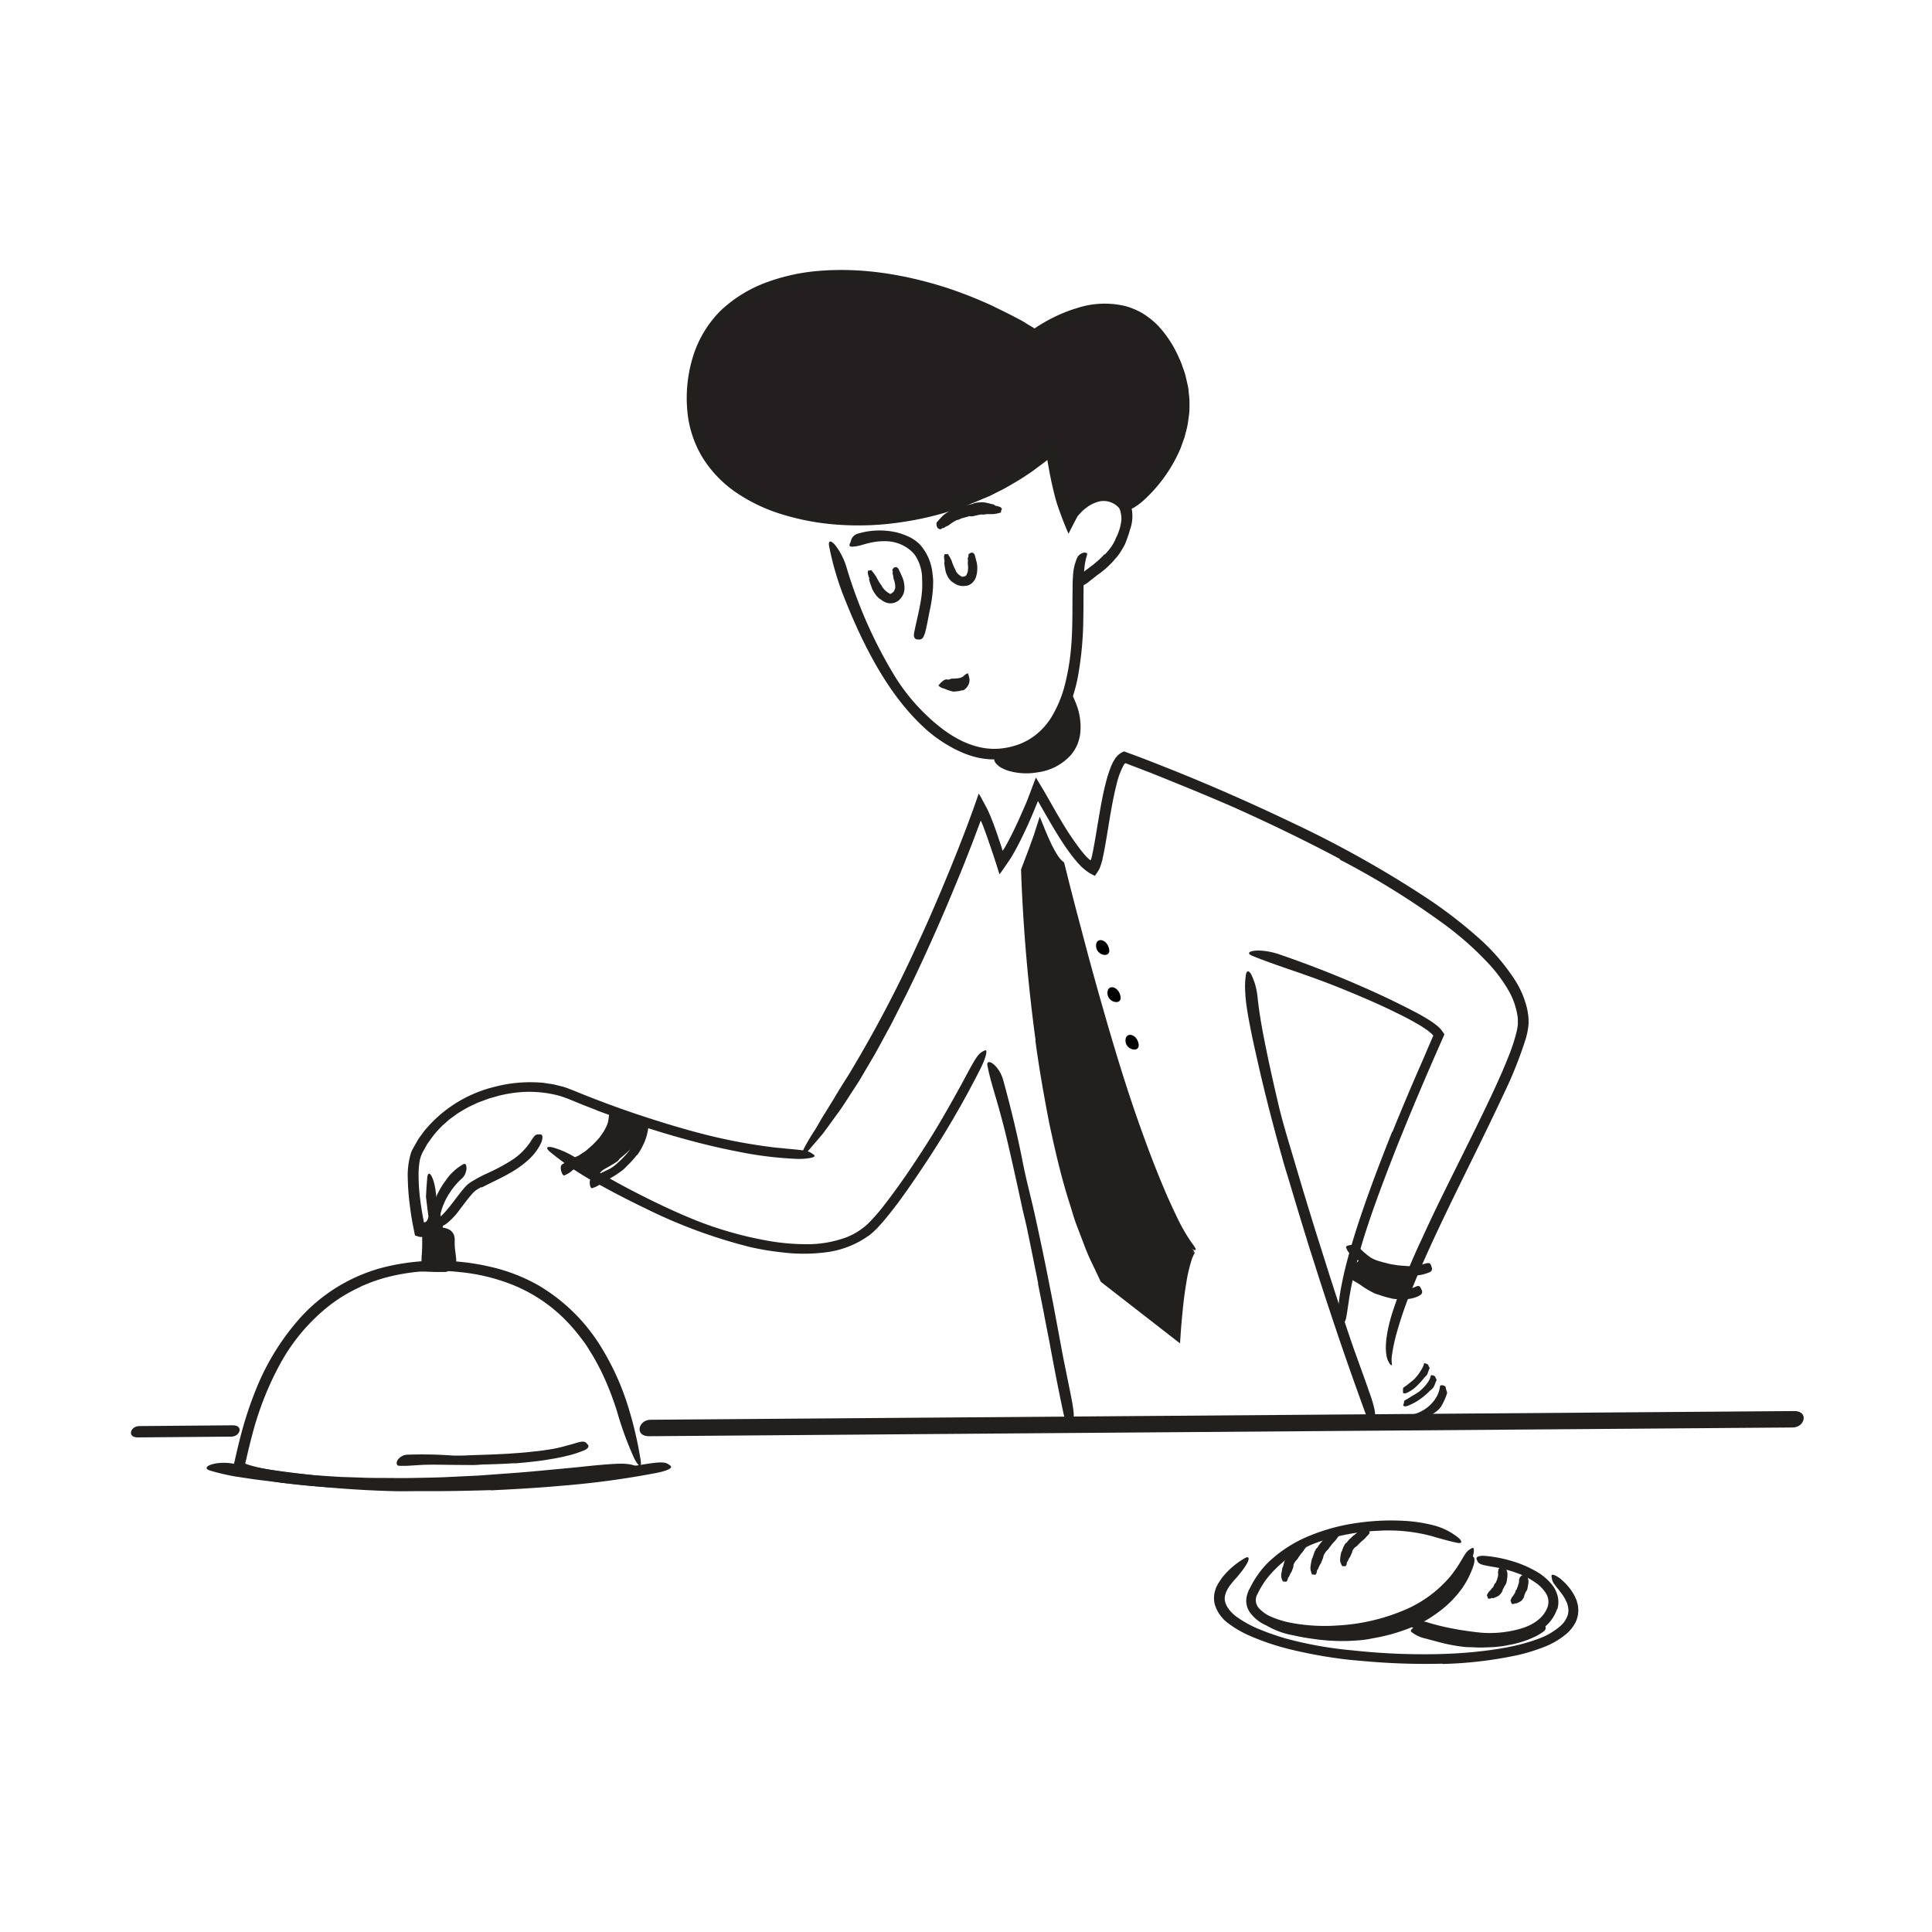 <svg id="Layer_1" data-name="Layer 1" xmlns="http://www.w3.org/2000/svg" width="520" height="520" viewBox="0 0 520 520"><defs><style>.cls-1{fill:#221f1f;}.cls-2{fill:#231f20;}</style></defs><title>Notioly v2</title><g id="_42.Waiter" data-name="42.Waiter"><path class="cls-1" d="M169.62,309.37a32.93,32.93,0,0,1-2.65,2.34c-.32.27-.49.65-.83.89-1.19.82-2.47,1.48-3.65,2.18a4.65,4.65,0,0,0-1.26,1.24c-.46.61-.7,1.48-1.74,1.4-.64,0-4.57-5.44-4-6a6.9,6.9,0,0,1,3.87-2.05c1-.18,1.38-1,2-1.55s1.46-1.15,2.14-1.77a11,11,0,0,0,1.16-1.21,5.71,5.71,0,0,0,1.25-2.09,3.33,3.33,0,0,0-.42-1.84c0-.12-.14-.25-.18-.36-.09-.4.38-.48,2.23-.58l1.26-.07c1.42-.06,2.58.22,3,.85a5.83,5.83,0,0,1,0,5.53,14.84,14.84,0,0,1-2.08,3.22Z"/><path class="cls-1" d="M373.32,346.86c-.87-.26-1.73-.55-2.59-.84-.32-.11-.66-.06-1-.2a26.38,26.38,0,0,1-3.23-1.71,7.48,7.48,0,0,0-1.51-.62c-.67-.22-1.57-.31-1.8-1.24-.08-.28.85-1.29,1.8-2.24s1.85-1.88,2-1.8a6.53,6.53,0,0,1,2.12,1.83c.48.6,1.21.52,1.86.74s1.47.52,2.25.73a11.66,11.66,0,0,0,1.44.36,8.09,8.09,0,0,0,2.24.27,6,6,0,0,0,1.73-.64,3.26,3.26,0,0,1,.38-.18c.47-.09.62.27.74,1.68l.08,1a3.2,3.2,0,0,1-.48,2.32,4.56,4.56,0,0,1-3.44,1.06,20.12,20.12,0,0,1-2.64-.35Z"/><path class="cls-1" d="M380.07,437.92a47.91,47.91,0,0,1-9.72,2.87c-1.21.22-2.41.5-3.63.61a52.91,52.91,0,0,1-12.89-.24c-1.89-.27-3.78-.54-5.64-1a21.48,21.48,0,0,1-6.92-2.43c-.66-.4-.24-1,.61-1.31a4.88,4.88,0,0,1,3.31-.07A58.57,58.57,0,0,0,359,439.12a37.8,37.8,0,0,0,8.73-.5A47.71,47.71,0,0,0,377,436.3a38.19,38.19,0,0,0,5.4-2.48,28.18,28.18,0,0,0,7.06-5.48,22.64,22.64,0,0,0,3.75-5.66c.25-.43.39-.9.6-1.35a12.81,12.81,0,0,1,.93-1.74,1.47,1.47,0,0,1,1-.57,3.63,3.63,0,0,1,.56-.09c.58,0,.72.91.32,2.35a24,24,0,0,1-3,6.08,28.46,28.46,0,0,1-4.72,5.16A35.89,35.89,0,0,1,380.1,438Z"/><path class="cls-1" d="M402.29,443.29c-1,.08-2,.09-2.92.13s-1.95,0-2.92-.05c-.71-.05-1.41,0-2.12-.08A46.59,46.59,0,0,1,387,441.9c-.53-.15-1.06-.29-1.6-.42l-1.6-.44a9.38,9.38,0,0,1-3.94-1.82c-.36-.32.11-.84.77-1.22a2.5,2.5,0,0,1,2.1-.4,70.67,70.67,0,0,0,7.53,2.51,13.32,13.32,0,0,0,2.46.43c.83.08,1.68.13,2.51.17l1.39.08,1.39,0c.92,0,1.85,0,2.77-.06,1.15,0,2.28-.2,3.42-.31l2.56-.46c.85-.16,1.68-.42,2.51-.66a12,12,0,0,0,1.85-.76c.59-.29,1.19-.55,1.77-.87.25-.14.49-.3.75-.43,1-.48,1.36-.45,1.88.09a4.27,4.27,0,0,1,.36.38c.34.45.12,1-.58,1.53-.52.36-1.06.7-1.62,1s-1.17.56-1.77.82a26.31,26.31,0,0,1-3.76,1.25c-.95.26-1.93.41-2.9.61s-2,.25-2.94.39Z"/><path class="cls-1" d="M260.69,149.63c-.17-.29.06-.58.54-.82a1.1,1.1,0,0,1,.7,0,3,3,0,0,1,.37.43c.05.06.46,1.62.59,2.21a6.11,6.11,0,0,1,.14,1.73,6.76,6.76,0,0,1-.31,2,3.72,3.72,0,0,1-1.41,2,2.56,2.56,0,0,1-1.05.45l-.86.1c-.3,0-.61,0-.91-.06a8.84,8.84,0,0,1-.88-.25,8.27,8.27,0,0,1-.78-.43,2.13,2.13,0,0,0-.47-.31,3.92,3.92,0,0,1-1.13-1.26,6.57,6.57,0,0,1-.67-1.45c-.16-.78-.31-1.53-.39-2.28,0-.11-.06-.21,0-.32a1,1,0,0,0,0-.7,5.84,5.84,0,0,1-.08-.93,1.54,1.54,0,0,1,.15-.49c.05-.15.35-.13.39-.09s.24,0,.36-.06l.12,0a18.54,18.54,0,0,1,1,1.75s.05.17.13.4.18.52.3.82a9.74,9.74,0,0,0,.6,1.26,1.23,1.23,0,0,1,.12.37,4.39,4.39,0,0,0,.53.72,3.08,3.08,0,0,0,.55.45c.09.1.19.09.26.17a.37.37,0,0,1,.23.19.13.13,0,0,0,.12,0,3.42,3.42,0,0,0,.6-.08,1.08,1.08,0,0,0,.43-.21.63.63,0,0,0,.16-.24c.05-.08.08-.21.13-.32s.06-.07.08-.12a1.34,1.34,0,0,0,.07-.18,6.1,6.1,0,0,0,.06-2.31c0-.18.09-1.14,0-1.38S260.75,149.74,260.69,149.63Z"/><path class="cls-1" d="M240.28,153.76c-.22-.28-.05-.63.38-1a1,1,0,0,1,.69-.1,5.73,5.73,0,0,1,.45.39c0,.06.78,1.59,1,2.18a6.06,6.06,0,0,1,.53,1.81,5.78,5.78,0,0,1,0,2.26,4,4,0,0,1-.51,1.21,5,5,0,0,1-.73.9,2.85,2.85,0,0,1-.92.64,3.55,3.55,0,0,1-2.14.28,4.67,4.67,0,0,1-1.71-.79,2.39,2.39,0,0,0-.47-.31,5,5,0,0,1-1.18-1.2,9.06,9.06,0,0,1-.86-1.39c-.29-.78-.57-1.54-.8-2.31,0-.11-.11-.21-.07-.34a1.09,1.09,0,0,0-.12-.74,6.4,6.4,0,0,1-.25-1,1.75,1.75,0,0,1,.06-.55c0-.17.34-.18.38-.14s.23-.05.34-.1l.12-.05a20.81,20.81,0,0,1,1.29,1.7l.21.39c.12.23.29.53.46.83a13.32,13.32,0,0,0,.86,1.3,1.56,1.56,0,0,1,.2.41,7.09,7.09,0,0,0,.68.78,4.16,4.16,0,0,0,.71.59c.24.22.47.24.57.43,0,0,.06,0,.08,0a.84.84,0,0,0,.39-.12,2.27,2.27,0,0,0,.6-.49,1.29,1.29,0,0,0,.2-.3,1.5,1.5,0,0,0,.1-.32.75.75,0,0,1,.07-.12.55.55,0,0,0,.06-.18,5.64,5.64,0,0,0-.39-2.38c-.07-.18-.18-1.22-.29-1.47S240.37,153.87,240.28,153.76Z"/><path class="cls-1" d="M297.38,149.24a16.48,16.48,0,0,0,1.28-1.49l.59-.79.51-.84a10.15,10.15,0,0,0,.59-1.3,13.62,13.62,0,0,0,1.47-4.83,7.08,7.08,0,0,0-.23-2.21c-.22-.94-.75-1.68-.89-2.63,0-.3.62-.68,1.39-.78a1.85,1.85,0,0,1,2,.8,10.46,10.46,0,0,1,.09,7.27,37.52,37.52,0,0,1-1.38,4c-.34.7-.74,1.36-1.14,2s-.86,1.27-1.38,1.84l-.93,1.06-1,1a17.27,17.27,0,0,1-1.59,1.38c-.53.46-1.12.83-1.67,1.26-.22.16-.42.34-.63.51l-.64.49c-.43.32-.84.69-1.29,1-.2.12-.39.27-.6.38-.79.43-1.13.37-1.6-.28-.1-.15-.22-.29-.31-.44a1.21,1.21,0,0,1,.26-1.54,13.19,13.19,0,0,1,1-.84c.34-.29.69-.56,1-.82l.54-.37.52-.42,1.06-.79c.48-.44,1-.83,1.48-1.28a18.1,18.1,0,0,0,1.37-1.4Z"/><path class="cls-2" d="M302.36,138.13c-4-9.21-13.37-2.39-14.56.78-2.64-6.16-3.95-15.65-4.54-19-34,30.62-97,25.45-97.19-12.44-.24-39.46,52.55-42.73,92.34-18,0,0,24.14-18.07,36.49,4.33C325.75,113.59,312.41,129.74,302.36,138.13Z"/><path class="cls-1" d="M232.34,75.81c-9-.7-18.28,0-26.53,3.47A30.67,30.67,0,0,0,195,86.7a26.62,26.62,0,0,0-6.25,11.43,36.31,36.31,0,0,0-1.12,9.65,30.05,30.05,0,0,0,1.71,9.42,27.34,27.34,0,0,0,4.15,7.34,33,33,0,0,0,6.25,5.78c.59.41,1.21.77,1.82,1.16l.91.57c.31.18.64.34.95.51l1.93,1,2,.85c1.31.61,2.73,1,4.09,1.5s2.8.81,4.22,1.12a75.78,75.78,0,0,0,34.91-1,76.18,76.18,0,0,0,28-13.59l.62-.47.16-.12.22-.19.44-.37,1.76-1.5,1.77-1.5.45-.38s.08-.1.1-.06l0,.15.05.3.22,1.22.77,4.48q.28,1.56.6,3.12c.42,2.07.89,4.12,1.45,6.14l.43,1.5.27.82c.07.19.14.39.22.59l.12.29s.09-.16.14-.23a4.12,4.12,0,0,1,.47-.58l.41-.37.8-.61a13.35,13.35,0,0,1,3.66-1.88,8.43,8.43,0,0,1,4.3-.18,6.87,6.87,0,0,1,3.64,2.37c.32.45.61.84.81,1.19s.28.67.37.92c.16.51.17.78.07.86s-.34,0-.67-.3c-.16-.14-.34-.31-.54-.52l-.32-.33-.41-.33a5.5,5.5,0,0,0-5-1.52,9.22,9.22,0,0,0-3.3,1.51c-.27.22-.55.4-.81.63l-.4.34-.2.18-.34.37c-.24.26-.47.53-.72.79a2.13,2.13,0,0,0-.18.22l-.2.39-.41.77c-.53,1-1.17,2.26-1.8,3.51l-.39-.9-.51-1.24c-.34-.85-.69-1.7-1-2.56s-.56-1.49-.8-2.22l-.35-1-.19-.64c-.26-.86-.48-1.72-.69-2.58-.43-1.71-.8-3.43-1.13-5.15l-.47-2.58-.17-1h0l-.09.08-.37.31-.1.07a1.55,1.55,0,0,1-.25.2l-1.07.79-2.13,1.59c-1.48,1-2.94,2-4.46,2.88s-3,1.81-4.64,2.57l-2.37,1.2L264,134.48a82.93,82.93,0,0,1-20.3,5.9,77.75,77.75,0,0,1-21.17.57,66.55,66.55,0,0,1-12.58-2.68,45.26,45.26,0,0,1-11.8-5.7,31.58,31.58,0,0,1-9.18-9.62,29.19,29.19,0,0,1-4-12.65,37.78,37.78,0,0,1,1.56-14.37A30,30,0,0,1,194,83.57,36.21,36.21,0,0,1,206.3,76a53,53,0,0,1,14-3.08c11.69-1,23.4,1,34.42,4.51a116.36,116.36,0,0,1,12.48,4.93c2,1,4,1.94,6,3,1,.54,2,1,2.92,1.64l1.43.86.52.31a2.65,2.65,0,0,0,.39.23l.38-.26.52-.34c.46-.3.93-.59,1.41-.86.94-.56,1.9-1.08,2.89-1.56a38.15,38.15,0,0,1,6.1-2.42,24,24,0,0,1,13.09-.59,19.27,19.27,0,0,1,4.85,2.07,21.94,21.94,0,0,1,4.07,3.3,30.57,30.57,0,0,1,5.57,8.61,16.86,16.86,0,0,1,.95,2.38,24,24,0,0,1,.81,2.44l.57,2.52.14.63.07.64.13,1.29a15.94,15.94,0,0,1,.14,2.58c0,.87,0,1.73-.09,2.6l-.36,2.57a24.19,24.19,0,0,1-.58,2.52l-.28,1.11-.38,1.07c-.26.71-.5,1.42-.77,2.12a39.26,39.26,0,0,1-2,4,40.49,40.49,0,0,1-7.34,9.35,18.36,18.36,0,0,1-2.45,2,8.85,8.85,0,0,1-1.87,1,11.93,11.93,0,0,1-1.52.62c-.59.11-.12-.66,1.2-2.11s3.42-3.71,5.8-6.79a36.34,36.34,0,0,0,7.32-15.46l.29-2.12a19.15,19.15,0,0,0,.09-2.14,26.67,26.67,0,0,0-.26-4.28,30.2,30.2,0,0,0-2.64-8.25c-2.38-5.35-6.44-10-11.82-11.49A18.92,18.92,0,0,0,294,85a32.22,32.22,0,0,0-8.41,2.74c-1,.49-2.06,1-3.06,1.6-.5.29-1,.59-1.47.89l-.36.24-.65.44c-.48.32-1,.71-1.48,1.07l-3.74-2.23c-.85-.52-1.73-1-2.61-1.48s-1.75-1-2.64-1.42l-2.69-1.32a104.13,104.13,0,0,0-11.11-4.57,93.59,93.59,0,0,0-23.39-5Z"/><path class="cls-1" d="M278.66,201.37a21,21,0,0,1-5.46,2.29,26,26,0,0,1-2.87.57,22.74,22.74,0,0,1-3,.16,20.54,20.54,0,0,1-5.79-.91,25.85,25.85,0,0,1-2.72-1c-.87-.42-1.76-.78-2.58-1.27a37.55,37.55,0,0,1-6.76-4.69c-7.21-6.42-12.36-14.53-16.59-22.89-1.86-3.74-3.58-7.56-5.11-11.41A78.07,78.07,0,0,1,223.16,147c-.3-1.63.5-1.57,1.54-.39a18.14,18.14,0,0,1,3.2,6.28,124.89,124.89,0,0,0,12.86,29,53.09,53.09,0,0,0,12.91,14.31,32.7,32.7,0,0,0,4.42,2.82,23.91,23.91,0,0,0,4.82,1.9,18.19,18.19,0,0,0,5.08.63,19.53,19.53,0,0,0,5.07-.82,17.1,17.1,0,0,0,5.62-2.87,18.49,18.49,0,0,0,4.25-4.73,32.1,32.1,0,0,0,3.76-9.12,61.36,61.36,0,0,0,1.61-9.9c.45-5.18.3-10.3.39-15.52,0-1.15,0-2.29.11-3.46a13.64,13.64,0,0,1,1-4.72,2.58,2.58,0,0,1,1.85-1.65,1.28,1.28,0,0,1,.83.1.38.38,0,0,1,.12.42l-.18.61a15.9,15.9,0,0,0-.54,2.93c-.24,2.15-.23,4.48-.25,6.83s0,4.76-.06,7.19a92.28,92.28,0,0,1-1.37,14.85,40.64,40.64,0,0,1-3.56,10.91,25.47,25.47,0,0,1-3.31,4.93,20.78,20.78,0,0,1-4.6,3.91Z"/><path class="cls-1" d="M267.71,203.72c.79,0,15.7,0,19.55-17.4C298.37,207.2,273.32,211.76,267.71,203.72Z"/><path class="cls-1" d="M288.34,198.79a11,11,0,0,0,.36-4.63,6.84,6.84,0,0,0-.18-1.19,12.2,12.2,0,0,0-.26-1.2l-.35-1.18-.14-.43a2.41,2.41,0,0,0-.18-.43l-.1-.19s-.05.11-.07.14l-.14.35a1.8,1.8,0,0,1-.08.21l0,.08-.17.38-.68,1.6c-.25.53-.57,1-.85,1.53a22.58,22.58,0,0,1-2,2.89c-.36.46-.79.86-1.18,1.29l-.59.63-.67.57a21.3,21.3,0,0,1-5.14,3.39,16.66,16.66,0,0,1-7.62,1.87c-.83,0-.7-.6-.07-1.16a7.15,7.15,0,0,1,3-1.49A20,20,0,0,0,283,194c.43-.6.77-1.27,1.16-1.92a16.33,16.33,0,0,0,.92-2.09l.28-.7c.12-.33.21-.69.3-1l.56-1.84.56-1.84c.09-.29.18-.63.28-.88l.43.89c.63,1.29,1.24,2.57,1.76,3.86a19.29,19.29,0,0,1,1.06,3,17.2,17.2,0,0,1,.48,5.5l-.09.86-.19.84a13.87,13.87,0,0,1-.52,1.66,11.3,11.3,0,0,1-1.81,2.93,14.63,14.63,0,0,1-8.94,4.61,17.25,17.25,0,0,1-7.78-.41,10.19,10.19,0,0,1-1.65-.67,5.05,5.05,0,0,1-1.88-1.51,1.34,1.34,0,0,1-.28-1.16,1.55,1.55,0,0,1,.12-.46c.12-.2.39-.19.73,0s.76.44,1.32.79A12.24,12.24,0,0,0,275.7,206a16.44,16.44,0,0,0,6.29-1,10,10,0,0,0,6.3-6.25Z"/><path class="cls-1" d="M360.62,231.18c-9.4-5-19-9.62-28.78-14Q324.52,214,317.1,211q-3.71-1.52-7.43-3l-3.73-1.44-3-1.14c-.09,0-.16.07-.22.12a.52.52,0,0,0-.1.11l0,0-.06.09-.12.19a20.38,20.38,0,0,0-1.93,5.23c-.49,1.9-.88,3.86-1.25,5.83-.73,3.94-1.29,7.92-2.06,12-.13.66-.26,1.33-.42,2,0,.24-.21.92-.37,1.44a11.8,11.8,0,0,1-.56,1.55c-.25.41-.5.8-.76,1.19l-.22.3-.11.16s-.07.14-.13.08l-.63-.32a11.37,11.37,0,0,1-2.56-1.79,4.73,4.73,0,0,1-.61-.57l-.39-.41c-.24-.26-.49-.52-.7-.79-.44-.53-.91-1.06-1.31-1.61-.83-1.09-1.61-2.2-2.35-3.33-1.49-2.25-2.85-4.56-4.18-6.87L280,216.71a11.38,11.38,0,0,0-.64-1.1l-1.1,2.69c-.73,1.74-1.48,3.47-2.29,5.18s-1.63,3.42-2.55,5.09l-.34.63-.45.77c-.38.67-.77,1.29-1.18,1.88l-1.21,1.77-.63.89-.31.44-.16.22c-.05.07-.09.07-.14.11-.66-2.09-1.31-4.17-2-6.18l-1.31-3.82-1.07-2.94-.33-.8-.19-.4c-.07-.1-.15-.38-.19-.13l-1.74,4.65c-.9,2.37-1.84,4.73-2.77,7.09-4.74,11.76-9.83,23.45-15.38,34.75l-2.75,5.41-1.37,2.71-1.45,2.67-2.91,5.34-3.09,5.24c-.52.87-1,1.76-1.56,2.61L229.25,294c-1.12,1.7-2.18,3.43-3.36,5.08l-3.59,4.93-.91,1.22-1,1.17-2,2.34c-3.27,3.89-3.39,2.83-1.3-.93.53-.94,1.19-2.05,2-3.29s1.58-2.72,2.54-4.26c.47-.77,1-1.57,1.49-2.4s1.06-1.68,1.58-2.59c1.07-1.8,2.23-3.68,3.48-5.61a339,339,0,0,0,18.6-35.18c2.81-6,5.46-12.14,8-18.3,1.29-3.08,2.53-6.18,3.75-9.29l1.8-4.68,1.53-4.15,1.57-4.47a15,15,0,0,1,.79,1.37l.76,1.4.75,1.41c.24.5.48,1.06.72,1.59s.44,1.11.67,1.66l.33.84.18.5.68,1.91,1.27,3.78.24.89c.1,0,.24-.27.36-.42s.1-.16.16-.24l.1-.16c.09-.17.2-.34.29-.51.38-.7.77-1.39,1.13-2.11.74-1.42,1.43-2.88,2.11-4.35s1.32-3,2-4.5l.55-1.35.77-2c.5-1.34,1-2.69,1.51-4,.35.5.73,1.19,1.09,1.77l1.08,1.8,1.86,3.24c.84,1.48,1.68,3,2.55,4.41a78.68,78.68,0,0,0,5.61,8.4c.53.62,1,1.27,1.61,1.84l.25.26.15.14.32.26.17.12c.05,0,.09-.09.12-.14a2.58,2.58,0,0,0,.14-.39c0-.14.07-.24.11-.42.09-.4.18-.81.26-1.22.66-3.3,1.16-6.71,1.76-10.09.49-2.85,1-5.7,1.74-8.55a35.23,35.23,0,0,1,1.35-4.28,12.43,12.43,0,0,1,1.09-2.15l.17-.27c.06-.08.18-.21.27-.31a4,4,0,0,1,.6-.63,5.62,5.62,0,0,1,1.45-.85l3.53,1.3,2.91,1.11,5.81,2.29q5.78,2.31,11.52,4.76Q337.79,216.61,349,222a289.88,289.88,0,0,1,36,20.36A126.38,126.38,0,0,1,397.47,252,55.61,55.61,0,0,1,407.89,264a25.15,25.15,0,0,1,3.12,7.43c.15.67.24,1.35.33,2a17.82,17.82,0,0,1,.08,2.08,19.89,19.89,0,0,1-.74,4,108.68,108.68,0,0,1-5.78,14.56c-6.79,14.6-14.12,28.55-20.66,43-1.44,3.18-2.77,6.31-4.09,9.55a103.84,103.84,0,0,0-4.43,12.88,45.4,45.4,0,0,0-1.15,5.81,8.41,8.41,0,0,0,.08,1.87c0,.36-.15.37-.51,0a5.41,5.41,0,0,1-1-2.6c-.42-2.58.13-6.49,1.57-11.14a170.78,170.78,0,0,1,8.07-20.18c3-6.64,6.29-13.23,9.58-19.86s6.61-13.27,9.74-20c1.55-3.37,3.06-6.76,4.36-10.19a47.4,47.4,0,0,0,1.64-5.12,15.5,15.5,0,0,0,.43-2.44l0-.55c0-.19,0-.4,0-.6a8.54,8.54,0,0,0-.12-1.23,19.79,19.79,0,0,0-2.62-7.08,39.51,39.51,0,0,0-4.73-6.39,84.81,84.81,0,0,0-12.19-10.92,215.35,215.35,0,0,0-28.24-17.51Z"/><path class="cls-1" d="M233.68,332.67a25,25,0,0,1-11.41,4.39,46.84,46.84,0,0,1-11.89,0,72.3,72.3,0,0,1-8.45-1.41,139.49,139.49,0,0,1-28.05-10.33c-4-1.92-7.94-3.93-11.78-6.05A81.33,81.33,0,0,1,148,310c-1.34-1.17-.69-1.54.87-1.15a24.64,24.64,0,0,1,6.73,3.17c4.72,3.07,9.63,5.89,14.66,8.5s10.15,5.08,15.42,7.28a93,93,0,0,0,9.79,3.49,95.47,95.47,0,0,0,10.18,2.47,59.37,59.37,0,0,0,11.33,1.12,30.18,30.18,0,0,0,11-1.92,18.33,18.33,0,0,0,5.68-3.64,50.14,50.14,0,0,0,4.59-5.31c4.39-5.67,8.41-11.72,12.22-17.78,2.94-4.72,5.61-9.49,8.26-14.3l1.7-3.18c2.17-4,2.94-5.16,4-5.7a4.43,4.43,0,0,1,.73-.36c.68-.16.29,1.74-1.17,4.76A249.53,249.53,0,0,1,248.48,314c-2.16,3.24-4.35,6.47-6.7,9.63-1.19,1.57-2.38,3.14-3.67,4.66-.61.78-1.35,1.51-2,2.27a30.28,30.28,0,0,1-2.37,2.12Z"/><path class="cls-1" d="M160.63,298.83c-1.84-.72-3.68-1.42-5.5-2.18-.9-.35-1.86-.79-2.71-1.08a19.47,19.47,0,0,0-2.62-.83,31.06,31.06,0,0,0-11.14-.64,35.26,35.26,0,0,0-4.06.73c-.67.15-1.32.38-2,.56a16.07,16.07,0,0,0-2,.65l-1.71.63c-.57.22-1.1.51-1.65.75a28.22,28.22,0,0,0-3.2,1.73,13.61,13.61,0,0,0-1.51,1l-1.47,1.06c-.47.39-.91.8-1.36,1.2a13,13,0,0,0-1.32,1.25,24.49,24.49,0,0,0-2.32,2.77l-1.06,1.47-.87,1.59a8.59,8.59,0,0,0-1.21,3.2,22.35,22.35,0,0,0-.26,3.6,52.35,52.35,0,0,0,.44,6.59c.25,2.07.74,4.86.89,5.48l0,.15.07.32,0,.15s.1,0,.15,0a.83.83,0,0,0,.59-.28,2.4,2.4,0,0,0,.5-1.16c0-.08,0-.2,0-.29l-.09-.66-.19-1.47-.37-3,.14-2.54.19-2.45c.13-1.53.66-1.54,1.19-.54a9.24,9.24,0,0,1,.76,2.19q.17.72.3,1.56c0,.28.07.57.11.87s0,.3.05.46,0,.38,0,.33l0,0,0,.15.06.31c0,.21.08.42.13.63.08.43.15.87.2,1.33l.3,2.29,0,.43,0,.28-.06.29a11.38,11.38,0,0,1-.24,1.13,9.12,9.12,0,0,1-.82,2,4,4,0,0,1-2.63,2,3.38,3.38,0,0,1-1.64,0l-1-.32-.6-3c-.15-.88-.36-2-.41-2.4-.16-1.07-.32-2.15-.44-3.24a62.3,62.3,0,0,1-.48-6.59,20.63,20.63,0,0,1,.85-6.95,6.46,6.46,0,0,1,.37-.88l.41-.75.84-1.49a10.27,10.27,0,0,1,.94-1.42l1-1.37A35.25,35.25,0,0,1,133,292.55a37.74,37.74,0,0,1,12.11-1.19c1,0,2,.25,3,.36s2,.44,3,.66,2,.67,2.92,1l2.73,1.11q6.74,2.7,13.62,5.05c7,2.35,14,4.52,21.08,6.24a150.19,150.19,0,0,0,16.49,3c1.22.16,2.41.22,3.64.37,4.54.42,5.95.54,6.93,1.29a4.21,4.21,0,0,1,.65.5c.23.29-.13.53-1,.71a16.62,16.62,0,0,1-3.93.25A99.44,99.44,0,0,1,198.82,310c-5.19-1-10.38-2.25-15.53-3.7-7.66-2.13-15.21-4.68-22.68-7.44Z"/><path class="cls-1" d="M129.61,319.47l-.85.47-.74.48a7.57,7.57,0,0,0-.58.51c-.22.24-.44.48-.66.74-.87,1-1.69,2.12-2.56,3.25-.63.83-1.23,1.71-2,2.51-.32.36-.65.7-1,1-.18.17-.35.34-.54.49a6.54,6.54,0,0,1-.63.51,3.42,3.42,0,0,1-.94.51,2.06,2.06,0,0,1-1.63-.11,2.21,2.21,0,0,1-1-1,3.92,3.92,0,0,1-.3-.92,5.48,5.48,0,0,1-.07-1.74,12.62,12.62,0,0,1,.33-1.44,17.79,17.79,0,0,1,1-2.7,23.11,23.11,0,0,1,2.56-4.35,13.91,13.91,0,0,1,4.72-4.34c.59-.31.88.33.83,1.19a4.09,4.09,0,0,1-.33,1.36,3.29,3.29,0,0,1-.87,1.26,19.49,19.49,0,0,0-3.6,4.35,17.15,17.15,0,0,0-1.3,2.52c-.19.44-.36.88-.51,1.33-.07.22-.14.45-.2.67s-.13.51-.15.58a.65.65,0,0,0,0,.28c0,.12,0,.25,0,.36a1.89,1.89,0,0,0,.11.5s0,0-.14.13a.68.68,0,0,0-.22.23l0,.07a.25.25,0,0,0,0-.17,1.29,1.29,0,0,0-.08-.39l0,0,.08,0,.12-.1.13-.09.16-.15.32-.31c.21-.21.43-.42.63-.65.41-.44.8-.91,1.19-1.39.87-1.06,1.69-2.2,2.57-3.34.44-.56.89-1.14,1.37-1.69.25-.28.48-.55.76-.83a6.36,6.36,0,0,1,1-.8,36.13,36.13,0,0,1,4.75-2.55,52.36,52.36,0,0,0,6.85-3.73,17.7,17.7,0,0,0,4.12-4,6.63,6.63,0,0,0,.67-1,7.76,7.76,0,0,1,.55-.78,2.93,2.93,0,0,1,.39-.51,1.31,1.31,0,0,1,1-.36,3.41,3.41,0,0,1,.55,0c.58,0,.71.87.23,2.15a14.65,14.65,0,0,1-3.61,4.81,26.94,26.94,0,0,1-4.89,3.46c-2.52,1.47-5.2,2.61-7.57,3.89Z"/><path class="cls-1" d="M321.47,336.78c-13.19-12.47-36.26-103.94-36.26-103.94-2.2-1.38-5.21-8.92-5.21-8.92-.65,2.19-3.78,10.33-3.78,10.33s2.19,72.44,21.49,109.55c0,0,13.26,10.54,18.62,14.7C316.33,358.5,317.76,338.51,321.47,336.78Z"/><path class="cls-1" d="M278.73,280q-3-22.1-3.86-44.38l-.05-1.59,2.05-5.42c.21-.57.89-2.42,1.41-3.92l1.57-4.88c.92,2.24,1.83,4.63,2.79,6.64l.3.66.24.49.37.7c.24.46.49.91.76,1.35a11.43,11.43,0,0,0,.82,1.23,5.21,5.21,0,0,0,1.27,1.23l1.64,6.55,1.58,6.11L292.85,257c2.21,8.12,4.49,16.23,6.9,24.29s5,16.15,7.86,24c1.82,5.05,3.75,10.07,5.85,15,.52,1.24,1.06,2.46,1.62,3.68s1.12,2.42,1.7,3.62a48.6,48.6,0,0,0,3.91,6.83c.95,1.27,1.31,1.86,1.09,2s-1-.16-2.2-1.1c-2.34-1.88-5.53-6.36-8-12.1a323.72,323.72,0,0,1-11.27-31.2c-3.31-10.53-6.33-21.17-9.16-31.9-1.17-4.41-2.35-8.89-3.55-13.39s-2.3-8.79-3.46-13.2a.73.73,0,0,0-.09-.08.6.6,0,0,1-.15-.14,7.28,7.28,0,0,1-.54-.58,12.84,12.84,0,0,1-.86-1.16c-.51-.77-.95-1.56-1.37-2.35l-.42-.84-.18-.38c-.12-.25-.23-.51-.34-.78l-.25.69-2.48,6.51.17,4.24c.07,1.5.14,3,.24,4.49.15,3,.39,6,.59,9,.49,6,1,12,1.71,17.9.49,4.55,1.14,9.09,1.75,13.63s1.39,9.05,2.29,13.53c.33,1.7.62,3.41,1,5.11l1.12,5.08c.68,3.4,1.63,6.74,2.49,10.09.22.84.42,1.68.67,2.51l.77,2.47,1.55,4.95c.52,1.64,1.2,3.23,1.79,4.84l.91,2.41a24.66,24.66,0,0,0,1,2.37c.55,1.17,1.1,2.33,1.64,3.49l.83,1.74.39.83c.05.1.07.18.16.23l.29.22,6.1,4.71L311,353l3.05,2.34.82.63c.2.14.41.31.58.41l0-.39,0-.68,0-.47.08-.88c.11-1.16.23-2.32.39-3.5a46.3,46.3,0,0,1,1.92-9.21,7.58,7.58,0,0,1,2.3-3.71c.4-.29.94-.61,1.23-.55s.21.19.09.41a10.16,10.16,0,0,0-.59,1.28,39.59,39.59,0,0,0-1.6,6.76c-.36,2.12-.64,4.28-.87,6.48-.11,1.1-.21,2.21-.32,3.33-.18,1.86-.33,4.15-.47,6.33L297.57,346l-.56-.44-.49-.38c-.09-.08-.2-.13-.26-.23l-.15-.31-.69-1.47-1.25-2.64a53.92,53.92,0,0,1-2.33-5.36c-.7-1.82-1.39-3.64-2.09-5.47s-1.19-3.7-1.79-5.56c-2.31-7.17-4-14.52-5.56-21.86-1.43-7.38-2.74-14.79-3.73-22.22Z"/><path class="cls-1" d="M121.68,340.62H115v-7a3.36,3.36,0,0,1,3.36-3.36v1c1.86,0,3.36.51,3.36,2.36Z"/><path class="cls-1" d="M116.65,330.64l0-.36,1.65,1.65a1.81,1.81,0,0,0-1.9,1.25,1.45,1.45,0,0,0-.07.54,8.58,8.58,0,0,1,0,.88l-.2,3-.06.75,0,.38c0,.1,0,.11,0,.18l-.09.72H116a4.61,4.61,0,0,0,.65,0l1.24-.05a12.21,12.21,0,0,1,3.52,0c.73.18-.2,2.76-1.55,2.78-.82,0-1.64,0-2.46,0l-1.8-.06-2.33-.09.12-2.21.08-1.05,0-.25,0-.14,0-.28a40.63,40.63,0,0,0,.16-4.42v-.31l0-.41a4.33,4.33,0,0,1,.18-.81,4.45,4.45,0,0,1,3.46-3,5.45,5.45,0,0,1,.9-.06l1,0,0,1,0,1-.94-.93a8.39,8.39,0,0,1,1.46.17,4.35,4.35,0,0,1,1.33.5,2.79,2.79,0,0,1,1.07,1.18,3.43,3.43,0,0,1,.29,1.46v1.13c0,1.17.22,2.31.34,3.47,0,.25.07.5.08.75,0,.95-.13,1.26-.84,1.46a3,3,0,0,1-.49.13c-.55.1-1-.29-1.17-1a20.73,20.73,0,0,1-.45-3.16c0-.54-.06-1.08-.08-1.62v-1.2c0-.05,0-.12,0-.15s0-.1,0-.1,0,0-.13-.1a3.79,3.79,0,0,0-1.37-.25l-1.79,0,0-1.7,0-.64Z"/><path class="cls-1" d="M63.6,396.14l-.55-.23-.28-.13-.07,0s0,0,0-.07l0-.14.2-1.18c.06-.38.17-.79.27-1.2l.22-1,.6-2.56c.42-1.72.85-3.45,1.33-5.16a96.55,96.55,0,0,1,3.43-10.13,65.29,65.29,0,0,1,11-18.43,45.51,45.51,0,0,1,25-15.16,60.51,60.51,0,0,1,13.72-1.43A63.53,63.53,0,0,1,132.16,341,47.41,47.41,0,0,1,145,346a48.77,48.77,0,0,1,17.14,17.14,70,70,0,0,1,6.49,14.1,101.49,101.49,0,0,1,3.67,15c.61,3.05-.21,2.88-1.54.4A89.45,89.45,0,0,1,166.11,380c-.76-2.43-1.61-4.82-2.6-7.15a60.06,60.06,0,0,0-3.3-6.8c-.59-1.11-1.29-2.16-1.94-3.23s-1.4-2.08-2.18-3.05a45.59,45.59,0,0,0-5-5.57,42,42,0,0,0-12.49-8.13,51.51,51.51,0,0,0-14.69-3.67,54.39,54.39,0,0,0-18.53,1.07,43.85,43.85,0,0,0-4.51,1.3c-.74.24-1.46.56-2.19.84l-1.09.44-1,.51a41.55,41.55,0,0,0-8,4.88,51.07,51.07,0,0,0-13.21,15.69,84.18,84.18,0,0,0-7.58,19.39c-.56,2.09-1.05,4.18-1.54,6.3l-.22.91,0,.18c0,.06.09.07.14.1l.36.13.4.13c.25.08.5.16.75.22l1.54.4a96.65,96.65,0,0,0,12.74,1.92c3.25.34,6.53.5,9.8.71l4.92.16c1.64.07,3.28.11,4.92.11,3.29,0,6.57.07,9.84,0s6.54-.1,9.8-.28l7.56-.36,7.5-.55c5-.33,10-.84,14.94-1.3,2.2-.21,4.35-.4,6.56-.65,8.21-.84,10.84-.89,12.68-.28a6.59,6.59,0,0,1,1.22.42c.85.52-2.45,1.34-8.46,2.1a495.14,495.14,0,0,1-55.86,3.85c-7.09,0-14.2-.08-21.33-.61-3.56-.26-7.13-.62-10.69-1.1-1.78-.3-3.56-.53-5.35-.94l-1.33-.27-1.35-.34c-.45-.12-.88-.23-1.36-.39a16.57,16.57,0,0,1-2.37-.87Z"/><path class="cls-1" d="M174.67,386.56l104.24-.8,165.86-1.26,37.7-.29c3.37,0,4.4-4.45.47-4.42l-104.24.79-165.86,1.26-37.7.29c-3.37,0-4.4,4.46-.47,4.43Z"/><path class="cls-1" d="M37.08,386.88l25.15-.21c2.43,0,3.38-3.07.42-3.05l-25.15.21c-2.43,0-3.38,3.07-.42,3.05Z"/><path class="cls-1" d="M352.7,336.73q-2.86-9.21-5.61-18.47c-.67-2.25-1.41-4.48-2-6.74q-3.39-11.94-6.2-24.06c-.79-3.59-1.66-7.19-2.34-10.79-.46-2.31-.89-4.64-1.18-7-.14-1.18-.21-2.38-.26-3.58a22.36,22.36,0,0,1,.21-3.64c.22-1.53,1-1.15,1.59.11a8.94,8.94,0,0,1,.45,1.1,12.28,12.28,0,0,1,.48,1.38,19.7,19.7,0,0,1,.65,3.47c.47,4.6,1.36,9.24,2.3,13.87s2,9.29,3.09,14c1.27,5.6,3.08,11.3,4.74,16.93q2.74,9.3,5.63,18.56l3.6,11.39c1.86,5.74,3.7,11.51,5.63,17.18,1.5,4.41,3.12,8.67,4.63,13,.33,1,.68,1.9,1,2.87,1.15,3.64,1.23,4.92.66,5.89a2.79,2.79,0,0,1-.39.64c-.52.48-1.31-.88-2.23-3.46-2.8-7.67-5.68-15.85-8.42-24.11-2.06-6.14-4.05-12.32-6-18.5Z"/><path class="cls-1" d="M369.3,382.69c.76-1.26,1.26-1.45,1.77-1.43a41.82,41.82,0,0,0,5,0,21.55,21.55,0,0,0,4.18-.54,10.36,10.36,0,0,0,5.73-3.74,8.17,8.17,0,0,0,.56-.84,5.23,5.23,0,0,0,.47-.91,5.11,5.11,0,0,0,.32-.93,6.51,6.51,0,0,0,.23-1c0-.11,0-.23.08-.32.23-.24.86-.18,1.26.14.09.07.24.17.23.23-.11.55.54,1.24.28,1.85a17.27,17.27,0,0,1-1.51,3.32,5.57,5.57,0,0,1-1,1.13,12.7,12.7,0,0,1-1.54,1.1,16.59,16.59,0,0,1-2.8,1.5,18.78,18.78,0,0,1-5.1,1.24,27.15,27.15,0,0,1-7.24-.24A4.41,4.41,0,0,1,369.3,382.69Z"/><path class="cls-1" d="M374.78,304.64q4-9.86,8.29-19.6l1.5-3.52.76-1.76.35-.8.1-.21v0a1,1,0,0,0-.12-.17l-.32-.33c-.41-.32-.77-.66-1.23-1a31.87,31.87,0,0,0-2.77-1.76c-1.92-1.12-3.93-2.14-6-3.14-4.06-2-8.22-3.78-12.42-5.52-3.72-1.54-7.52-3-11.28-4.31-4.84-1.73-9.76-3.29-14.52-5.23-3-1.2,1.71-2.35,7.33-.38a285.55,285.55,0,0,1,29.4,11.95c2.45,1.2,4.95,2.41,7.43,3.73,1.24.67,2.48,1.38,3.7,2.16a20.89,20.89,0,0,1,1.79,1.31,9.49,9.49,0,0,1,1,.94c.34.44.69.92,1,1.38l-1.44,3.28q-4.31,9.78-8.39,19.65c-1.67,4.06-3.31,8.12-4.88,12.21-2.39,6.19-4.71,12.44-6.71,18.71a143.9,143.9,0,0,0-3.77,14.65c-.18,1.08-.39,2.15-.54,3.23s-.29,1.85-.38,2.54-.2,1.24-.28,1.71a4.6,4.6,0,0,1-.71,1.89,7.15,7.15,0,0,1-.46.62c-.27.23-.53-.07-.77-.86a7,7,0,0,1-.17-.69c0-.25-.06-.53-.08-.84a12.34,12.34,0,0,1,0-2.11,51.62,51.62,0,0,1,1-7c.45-2.31,1-4.62,1.64-6.92,1.24-4.6,2.72-9.19,4.3-13.74,2.35-6.77,4.93-13.47,7.58-20.12Z"/><path class="cls-1" d="M377.66,378.34a9,9,0,0,0,.27-1.12c.06-.22.12-.29.23-.35.67-.35,1.35-.78,2-1.2a19.57,19.57,0,0,0,1.75-1.08,11,11,0,0,0,2.38-2.53,4.43,4.43,0,0,0,.51-.86,4.29,4.29,0,0,0,.29-.9c0-.05,0-.11.05-.14a1.3,1.3,0,0,1,1,.24c.07.05.19.12.18.15-.07.26.45.71.31,1-.29.51-.41,1.11-.7,1.64a2.39,2.39,0,0,1-.42.58,7.68,7.68,0,0,1-.69.59,18.52,18.52,0,0,1-3.14,2.59,16.12,16.12,0,0,1-2.15,1.16,5.21,5.21,0,0,1-1.17.41.68.68,0,0,1-.27,0Z"/><path class="cls-1" d="M377.63,374.9c-.05-1.14,0-1.38.19-1.49a14,14,0,0,0,1.56-1.16,17.28,17.28,0,0,0,1.34-1.12,13.84,13.84,0,0,0,1.83-2.45c.14-.27.32-.52.44-.8a5.66,5.66,0,0,0,.28-.82c0-.05,0-.11.06-.13a1.48,1.48,0,0,1,.95.33c.07.05.18.13.17.15-.07.23.44.68.3.91a14.66,14.66,0,0,0-.52,1.41,2,2,0,0,1-.32.5c-.16.2-.38.36-.54.55a21.21,21.21,0,0,1-2.4,2.6,9.49,9.49,0,0,1-1.8,1.25,5.61,5.61,0,0,1-1,.43A1.71,1.71,0,0,1,377.63,374.9Z"/><path class="cls-1" d="M374.54,349.46a24.11,24.11,0,0,1-3.28-.92c-.39-.14-.79-.23-1.17-.38a23.69,23.69,0,0,1-3.72-2.18c-.51-.36-1.05-.69-1.59-1a4.42,4.42,0,0,1-1.84-1.62c-.12-.24.41-.68,1-1s1.28-.58,1.58-.35c1.07.87,2.2,1.72,3.35,2.69a7.82,7.82,0,0,0,2.44,1.15,18.63,18.63,0,0,0,2.86.9A16.05,16.05,0,0,0,376,347l1.42.1c.47,0,1,0,1.41-.07a10.57,10.57,0,0,0,2.09-.65c.15-.06.29-.14.44-.19.57-.17.79,0,1.1.62.07.15.15.3.21.45a1,1,0,0,1-.36,1.28,6.54,6.54,0,0,1-2.08.86,10.27,10.27,0,0,1-2.28.32,18.19,18.19,0,0,1-3.46-.22Z"/><path class="cls-1" d="M375.75,343.14l-1.94-.34-1.91-.48a11.6,11.6,0,0,1-1.4-.38,17.24,17.24,0,0,1-4.51-2.42c-.31-.21-.62-.43-.92-.67s-.62-.45-.91-.71a4.51,4.51,0,0,1-1.86-2.4c-.1-.41.6-.54,1.29-.66s1.41-.2,1.66.11a22.6,22.6,0,0,0,3.52,3.18,9.42,9.42,0,0,0,2.92,1.2c.55.21,1.15.3,1.72.47a13.51,13.51,0,0,0,1.77.35l1.11.19c.37,0,.74.06,1.12.09.57,0,1.13.09,1.71.11s1.14,0,1.71-.07a13.64,13.64,0,0,0,2.58-.55A4.94,4.94,0,0,1,384,340c.71-.13,1,0,1.21.72a3.75,3.75,0,0,1,.17.47,1,1,0,0,1-.61,1.24,12.6,12.6,0,0,1-2.45.73,24.62,24.62,0,0,1-2.6.23,16.11,16.11,0,0,1-2,0c-.66-.05-1.31-.05-2-.15Z"/><path class="cls-1" d="M163.35,307.9a23.86,23.86,0,0,1-2.66,2.66,12.25,12.25,0,0,1-1,.91,32.69,32.69,0,0,1-4,2.48,19.69,19.69,0,0,0-1.69,1.11,6.7,6.7,0,0,1-2.16,1.31c-.54.14-1.4-2.38-.55-2.95a30.34,30.34,0,0,1,4.52-2.42,11.42,11.42,0,0,0,2.48-1.79,22,22,0,0,0,2.42-2.31c.22-.26.46-.51.68-.78l.6-.84a12.07,12.07,0,0,0,1.49-2.76,4.72,4.72,0,0,0,.28-1.18c.06-.4.13-.79.16-1.19,0-.18,0-.36,0-.53.1-.64.32-.81,1.06-.81a4.13,4.13,0,0,1,.5,0,1,1,0,0,1,1,1,10.24,10.24,0,0,1,0,1.24,9,9,0,0,1-.22,1.24,12.72,12.72,0,0,1-.84,2.43c-.29.57-.61,1.13-.94,1.69s-.72,1.07-1.11,1.57Z"/><path class="cls-1" d="M171.45,310.82a23.94,23.94,0,0,1-2.65,2.94,12.16,12.16,0,0,1-1,1,26.16,26.16,0,0,1-4.16,2.7c-.64.34-1.25.74-1.86,1.11a7.2,7.2,0,0,1-2.44,1.23c-.57.11-1-2.28-.08-2.76,1.58-.86,3.13-1.63,4.75-2.39a11.72,11.72,0,0,0,2.56-1.95,20.48,20.48,0,0,0,2.44-2.57,16.12,16.12,0,0,0,2.7-4.82,13.93,13.93,0,0,0,.44-2.54,5.44,5.44,0,0,1,0-.57c.1-.69.3-.87,1-.92a3.39,3.39,0,0,1,.45,0,.9.9,0,0,1,.88.95c0,.42,0,.85,0,1.28a11.55,11.55,0,0,1-.21,1.29,14.72,14.72,0,0,1-.79,2.55c-.26.62-.58,1.21-.89,1.81s-.7,1.15-1.06,1.71Z"/><path class="cls-1" d="M279.45,345.55c-1-5-2-10-3.05-15-.38-1.81-.86-3.61-1.26-5.42-1.37-6.4-2.78-12.79-4.28-19.16-.68-2.83-1.44-5.65-2.22-8.42-1-3.56-2.18-7.1-2.87-10.74-.43-2.28,3.1-.23,4.25,3.91,2,7.3,3.81,14.67,5.27,22.18.87,4.49,2.12,9.08,3.14,13.64q1.67,7.53,3.2,15.09c.61,3.1,1.23,6.21,1.84,9.31.88,4.71,1.76,9.44,2.63,14.12.73,3.63,1.46,7.19,2.18,10.78.14.79.31,1.57.43,2.37.47,3,.4,4-.28,4.7a3.2,3.2,0,0,1-.48.49c-.56.36-1.22-.79-1.7-2.93-1.36-6.36-2.66-13.08-3.9-19.85-.49-2.51-1-5-1.46-7.55l-1.51-7.54Z"/><path class="cls-1" d="M351.54,440.1a33.21,33.21,0,0,1-10.61-2.57,10.59,10.59,0,0,1-4.67-3.78,5.52,5.52,0,0,1-.82-3.34,7.64,7.64,0,0,1,1-3,25.74,25.74,0,0,1,4.58-6.57,35.3,35.3,0,0,1,11.58-7.54,52.92,52.92,0,0,1,13.2-3.47,63.13,63.13,0,0,1,12.05-.5,40.45,40.45,0,0,1,7.7,1.14,17.55,17.55,0,0,1,7.13,3.55c1.25,1.27.46,1.49-.9,1.14-.71-.15-1.61-.37-2.64-.65s-2.23-.59-3.54-1a45.18,45.18,0,0,0-14.68-1.5,56.48,56.48,0,0,0-14.82,2.62,30.6,30.6,0,0,0-15,10.09l-.75,1-.66,1.05a21.11,21.11,0,0,0-1.19,2.19,3.2,3.2,0,0,0,.22,3.74,9.56,9.56,0,0,0,3.82,2.62,25.09,25.09,0,0,0,4.82,1.44,48.85,48.85,0,0,0,12.62.74,53.43,53.43,0,0,0,18.64-4.42,32.87,32.87,0,0,0,11.57-8.6c.69-.8,1.27-1.65,1.88-2.51,1.09-1.62,1.67-2.77,2.19-3.52a4.16,4.16,0,0,1,1.38-1.46,5.06,5.06,0,0,1,.66-.37c.63-.21.62,1.61-.75,4.48a28.75,28.75,0,0,1-9.39,10.67A44.34,44.34,0,0,1,373,438a59.54,59.54,0,0,1-21.46,2.15Z"/><path class="cls-1" d="M350.79,414.72c.12-.24.42-.13.79.21a1.88,1.88,0,0,1,.33.62c0,.16,0,.32-.08.45s-.64.82-.81,1.11a4.39,4.39,0,0,1-.58.78,13,13,0,0,0-1.17,1.63,1.54,1.54,0,0,1-.29.35,3.48,3.48,0,0,0-.83,1.31.38.38,0,0,0,0,.26,2.46,2.46,0,0,1-.23.81,5.8,5.8,0,0,1-.31.8,8.24,8.24,0,0,0-.64,1.21c0,.06,0,.13-.1.18s-.2.25-.23.38-.09.38-.16.57a1.29,1.29,0,0,1-.25.29c-.09.09-.38,0-.41,0s-.23,0-.36,0h-.13A3.1,3.1,0,0,1,345,425a3.65,3.65,0,0,1-.17-.81s0-.51.11-1,.17-1,.2-1.15a.8.8,0,0,1,.16-.3c0-.05.41-1.54.47-1.59.15-.27.21-.6.52-.79a.36.36,0,0,0,.11-.16,6.64,6.64,0,0,1,.89-1.34c.18-.22.3-.47.47-.69a.54.54,0,0,1,.12-.09.58.58,0,0,0,.14-.13c.38-.54.89-1,1.3-1.5.1-.12.78-.46.92-.58S350.75,414.8,350.79,414.72Z"/><path class="cls-1" d="M359.76,411.57c.14-.25.46-.15.85.18a1.42,1.42,0,0,1,.32.62,4.11,4.11,0,0,1-.11.47c-.05.05-.82.93-1,1.27a6.81,6.81,0,0,1-.74.87,16.27,16.27,0,0,0-1.46,1.83,2.57,2.57,0,0,1-.35.39,4.37,4.37,0,0,0-1,1.47.44.44,0,0,0-.08.3,3.92,3.92,0,0,1-.32.91c-.15.41-.33.81-.37.9a8.13,8.13,0,0,0-.7,1.38c0,.07,0,.15-.1.2s-.2.29-.24.45-.07.43-.14.65a1.42,1.42,0,0,1-.24.34c-.08.11-.38.07-.41,0s-.23,0-.35,0h-.13a2.85,2.85,0,0,1-.32-.78,4,4,0,0,1-.17-.93,11,11,0,0,1,.13-1.18c.1-.59.25-1.19.27-1.32a1.19,1.19,0,0,1,.19-.35c0-.06.57-1.73.63-1.78.2-.31.29-.68.63-.89a.36.36,0,0,0,.13-.17,8.82,8.82,0,0,1,1.09-1.48c.21-.23.37-.5.57-.74,0-.05.1-.07.14-.11a.76.76,0,0,0,.17-.13c.45-.59,1-1.05,1.53-1.62.11-.14.88-.52,1-.65S359.71,411.67,359.76,411.57Z"/><path class="cls-1" d="M367.54,411.49c.11-.22.39-.09.75.26a1.61,1.61,0,0,1,.33.61,4,4,0,0,1-.1.46c0,.07-.78.8-1,1.08a5.13,5.13,0,0,1-.72.68,13,13,0,0,0-1.41,1.36,1.29,1.29,0,0,1-.33.28,2.74,2.74,0,0,0-1,1.1.33.33,0,0,0-.08.24,2.1,2.1,0,0,1-.27.72c-.13.32-.28.64-.32.71a5.31,5.31,0,0,0-.6,1.1c0,.05,0,.12-.08.16s-.18.25-.21.38,0,.36-.1.55a1,1,0,0,1-.22.3c-.07.1-.37.09-.4.06s-.23,0-.36,0l-.12,0a2.33,2.33,0,0,1-.36-.66,2.5,2.5,0,0,1-.24-.81,5.82,5.82,0,0,1,.07-1.06c.06-.54.2-1.08.22-1.2a.81.81,0,0,1,.18-.31,11.88,11.88,0,0,1,.64-1.58c.19-.26.3-.59.64-.73a.44.44,0,0,0,.13-.14,5.67,5.67,0,0,1,1.11-1.18c.2-.18.37-.4.57-.58l.14-.07a.7.7,0,0,0,.16-.1c.46-.45,1-.76,1.47-1.21.11-.1.8-.32.93-.43S367.5,411.57,367.54,411.49Z"/><path class="cls-1" d="M419.09,433.07a10.73,10.73,0,0,1-3.47,4.94,15.52,15.52,0,0,1-5,2.63,25.48,25.48,0,0,1-3.87,1,47.53,47.53,0,0,1-13.59-.23c-2-.29-4-.59-5.91-1-2.49-.54-5.06-1-7.36-2.54-.73-.55-.16-1,.71-1.27a5.71,5.71,0,0,1,3.39,0,60.86,60.86,0,0,0,7.16,1.76c2.44.47,4.92.81,7.42,1.07a29.75,29.75,0,0,0,9.07-.65c3.19-.68,6.34-2.05,8.07-4.64a10.73,10.73,0,0,0,.68-1.24,4.61,4.61,0,0,0,.35-1.28,4.32,4.32,0,0,0-.52-2.56,9.84,9.84,0,0,0-3.06-3.18,21.2,21.2,0,0,0-4.12-2.22,36.18,36.18,0,0,0-7-1.91l-1.57-.27c-1.95-.37-2.55-.62-2.86-1.4a2.83,2.83,0,0,1-.21-.52c-.11-.57.79-.91,2.31-.79a35.54,35.54,0,0,1,6.85,1.28,29.91,29.91,0,0,1,6.77,2.82,14.74,14.74,0,0,1,4.49,3.78,8,8,0,0,1,1.44,3,6.83,6.83,0,0,1-.09,3.45Z"/><path class="cls-1" d="M403.55,422.11c-.16-.12.07-.26.53-.47a1.69,1.69,0,0,1,.68-.14,2,2,0,0,1,.39.24,7.22,7.22,0,0,1,.49,1.31,2.66,2.66,0,0,1,.08,1,9.85,9.85,0,0,1-.29,2,2,2,0,0,1-.2.42c-.14.23-.29.45-.41.68s-.22.47-.35.7a.38.38,0,0,0-.08.26c.08.21-.87,1.36-1.08,1.41a8.53,8.53,0,0,1-1.27.59c-.06,0-.1.08-.19.05a.47.47,0,0,0-.44,0,2.3,2.3,0,0,1-.53.14.77.77,0,0,1-.33-.1c-.1,0-.18-.33-.17-.37s-.08-.21-.14-.32l-.05-.12a5.36,5.36,0,0,1,.56-1l.44-.43a3.62,3.62,0,0,0,.41-.53c0-.06.12-.07.18-.1a5.54,5.54,0,0,0,.41-.85c.11-.14.12-.33.35-.43,0,0,0-.06.06-.09.11-.3.25-.6.38-.9a3,3,0,0,0,.09-.51s0-.05.05-.08a.67.67,0,0,0,.06-.12,4,4,0,0,0,0-1.24c0-.1.17-.58.12-.69S403.61,422.16,403.55,422.11Z"/><path class="cls-1" d="M409.41,424.26c-.14-.12.11-.23.59-.35a.85.85,0,0,1,1,.21,6.48,6.48,0,0,1,.35,1.15,2.11,2.11,0,0,1,0,.83,12.43,12.43,0,0,1-.29,1.67.88.88,0,0,1-.17.35,4.78,4.78,0,0,0-.59,1.2c0,.08-.07.14-.05.24a1.75,1.75,0,0,1-.3.7,3.72,3.72,0,0,1-.51.63,8,8,0,0,1-1.15.61c-.06,0-.09.08-.19.05s-.28,0-.39.05a2.17,2.17,0,0,1-.5.13.73.73,0,0,1-.31-.11c-.09,0-.17-.33-.16-.37s-.09-.22-.14-.33l-.05-.12c0-.09.36-.83.37-.88s.18-.17.32-.37a2.13,2.13,0,0,0,.27-.48c0-.05.08-.07.14-.1a4.93,4.93,0,0,0,.28-.76c.08-.14.07-.32.3-.4,0,0,0-.05,0-.09a5.55,5.55,0,0,1,.32-.82,2.21,2.21,0,0,0,.09-.46l.06-.07a.24.24,0,0,0,.05-.1,3.84,3.84,0,0,0,.11-1.12c0-.08.22-.49.19-.6S409.46,424.31,409.41,424.26Z"/><path class="cls-1" d="M388.26,447.78a182.26,182.26,0,0,1-20.11-.6c-2.44-.22-4.88-.39-7.3-.72a128.44,128.44,0,0,1-12.74-2.33A66.86,66.86,0,0,1,335.76,440a29.17,29.17,0,0,1-5.07-3,10,10,0,0,1-3.68-5,6.86,6.86,0,0,1,.13-4.16,4.36,4.36,0,0,1,.37-.95L328,426c.37-.54.72-1.12,1.13-1.62a21.75,21.75,0,0,1,5.72-4.89c1.32-.82,1.51-.11.86,1.17a17.66,17.66,0,0,1-1.51,2.27l-1.07,1.32c-.37.46-.82.89-1.2,1.38-1.47,1.64-2.52,3.53-2.25,5.17s1.63,3.31,3.47,4.59a31,31,0,0,0,6.17,3.28,70.55,70.55,0,0,0,6.88,2.37,103.43,103.43,0,0,0,17.75,3.15,174.48,174.48,0,0,0,19.93,1.05c4.09,0,8.2-.18,12.27-.55,6.15-.61,12.38-1.5,18.06-3.67a18.08,18.08,0,0,0,5.87-3.47,6.49,6.49,0,0,0,1.76-2.53,4.33,4.33,0,0,0,.21-.7l.09-.72a5.19,5.19,0,0,0-.18-1.45l-.17-.63-.29-.62a7.73,7.73,0,0,0-.67-1.22,9.1,9.1,0,0,0-.7-1l-.63-.84a14.26,14.26,0,0,1-1-1.26,3.54,3.54,0,0,1-.82-1.75,3.4,3.4,0,0,1-.08-.74c0-.34.43-.32,1.1,0a10.16,10.16,0,0,1,1.21.76c.44.37.94.83,1.48,1.36.38.42.75.87,1.12,1.31s.67,1,1,1.48a17.56,17.56,0,0,1,.81,1.69c.09.31.18.63.26.95a4,4,0,0,1,.18,1,7.4,7.4,0,0,1-.73,4.07,9.23,9.23,0,0,1-1.11,1.68,9.38,9.38,0,0,1-1.35,1.39,21.3,21.3,0,0,1-6.28,3.62,51,51,0,0,1-6.69,2.05,109.12,109.12,0,0,1-20.29,2.41Z"/><path class="cls-1" d="M132.11,401.07c-6.41.19-12.82.32-19.24.27-2.34,0-4.68.07-7,0-8.25-.2-16.48-.82-24.68-1.68l-5.47-.59-5.44-.67c-2.32-.27-4.63-.67-6.95-1a61.73,61.73,0,0,1-6.84-1.61C53.69,394.91,58,393,63.1,394c9.21,1.7,18.54,2.82,28,3.76,2.83.26,5.74.4,8.66.52l8.77.15c6.41,0,12.83,0,19.25-.17,4-.09,7.9-.3,11.84-.5l9-.59c3-.26,6-.5,8.92-.81,2.29-.26,4.56-.57,6.82-.88l6.76-1,3-.48c3.71-.55,4.92-.51,5.83.15a4.61,4.61,0,0,1,.61.46c.44.55-1,1.25-3.73,1.8a233,233,0,0,1-25.3,3.45c-6.43.59-12.91.95-19.37,1.27Z"/><path class="cls-1" d="M248.19,155.44a11.64,11.64,0,0,0-1.71-5.7,7.17,7.17,0,0,0-1.38-1.57,10.52,10.52,0,0,0-7.24-2.5,16.07,16.07,0,0,0-3.71.43c-.78.17-1.56.41-2.35.62a9.6,9.6,0,0,1-2.58.42c-.13,0-.45-.06-.5-.17a.5.5,0,0,1-.06-.4c.06-.28.28-.6.36-1a2.67,2.67,0,0,1,1.74-1.9,20.42,20.42,0,0,1,10.83-.31,18.83,18.83,0,0,1,3.27,1.23,10,10,0,0,1,2.89,2.14,13.79,13.79,0,0,1,3.13,6.81c.11.75.18,1.49.25,2.24s0,1.48,0,2.21a40.13,40.13,0,0,1-.93,6.53c-.33,1.66-.62,3.3-1,4.93-.1.36-.16.72-.29,1.07-.44,1.31-.83,1.65-1.65,1.6a2.63,2.63,0,0,1-.57-.05c-.6-.15-.83-.81-.65-1.76.56-2.81,1.31-5.65,1.78-8.52a25.59,25.59,0,0,0,.34-6.33Z"/><path class="cls-1" d="M253.46,142.24a.39.39,0,0,1-.44.2,1.12,1.12,0,0,1-.69-.39,2.17,2.17,0,0,1-.27-.83,1.06,1.06,0,0,0,0-.26,2.56,2.56,0,0,1,0-.27s.26-.32.59-.69.72-.8.93-1a6.2,6.2,0,0,1,1.37-1.06,17.8,17.8,0,0,1,3.21-1.6,4.15,4.15,0,0,1,.77-.2,8.28,8.28,0,0,0,1.35-.2c.44-.09.89-.17,1.32-.28a1,1,0,0,0,.43-.16,5.41,5.41,0,0,1,1.45-.27,8.34,8.34,0,0,1,1.52,0c.78.14,1.53.35,2.28.52.11,0,.23,0,.31.11a.89.89,0,0,0,.66.32,5.87,5.87,0,0,1,.93.28,1.71,1.71,0,0,1,.41.36c.12.12,0,.47-.08.51s-.07.28-.09.43a.78.78,0,0,1,0,.16,9.78,9.78,0,0,1-2,.45l-1.3,0a8.41,8.41,0,0,0-1.46.14,1.31,1.31,0,0,1-.43-.06,16.48,16.48,0,0,0-2,.41,2.59,2.59,0,0,1-1.18.09.36.36,0,0,0-.23,0c-.64.21-1.29.35-1.94.54a10,10,0,0,0-.94.43,1.29,1.29,0,0,1-.19,0,.88.88,0,0,0-.23.07,11.08,11.08,0,0,0-2.1,1.33c-.13.13-1.05.48-1.22.67S253.52,142.12,253.46,142.24Z"/><path class="cls-1" d="M259.08,185.73a5.38,5.38,0,0,1-1.82.35,4.5,4.5,0,0,1-.63.07,10.46,10.46,0,0,1-2.16-.67c-.29-.13-.58-.19-.86-.29a2.66,2.66,0,0,1-1-.65c-.09-.11-.09,0,0-.08s.29-.37.49-.56c.72-.75,1.3-1.16,1.93-1,.39.1.73-.18,1.08-.23s.8,0,1.2-.06a6.36,6.36,0,0,0,.75-.08l.56-.13a2.23,2.23,0,0,0,.51-.26c.15-.06.22-.19.32-.29a4.18,4.18,0,0,1,.38-.29,1.26,1.26,0,0,1,.17-.13,5,5,0,0,1,.51-.24l0,0s0,.09.13.38a5.72,5.72,0,0,1,.31,1.42,3,3,0,0,1-.36,1.45,3.54,3.54,0,0,1-1.47,1.45Z"/><path d="M298.54,255.53c.41,2.39-3.29,1.72-3.52-.68C294.75,252.09,298,252.58,298.54,255.53Z"/><path d="M301.6,268.22c.41,2.39-3.29,1.71-3.52-.69C297.81,264.77,301.09,265.27,301.6,268.22Z"/><path d="M306.46,281c.41,2.4-3.29,1.72-3.52-.68C302.67,277.6,306,278.1,306.46,281Z"/><path class="cls-1" d="M138.54,393.82c-2.67.17-5.33.27-8,.34-1,0-1.94.14-2.91.15-3.42,0-6.84-.05-10.25-.09-1.51,0-3,0-4.52.1l-2.87.18c-.93.05-2,.06-2.7,0-.4,0-.75-.64-.34-1.41a2.56,2.56,0,0,1,.45-.57,3.05,3.05,0,0,1,.58-.47,3.21,3.21,0,0,1,1.55-.51,111.44,111.44,0,0,1,11.85.19c2.36.15,4.82-.06,7.23-.12,2.65-.08,5.3-.18,7.95-.33,1.63-.11,3.26-.22,4.89-.37l3.69-.39c1.22-.15,2.44-.34,3.65-.54,1.88-.33,3.68-.88,5.49-1.36.4-.12.78-.26,1.18-.36,1.49-.39,2-.32,2.51.29a4,4,0,0,1,.33.42c.29.5-.23,1.09-1.32,1.5-.81.31-1.63.6-2.48.87s-1.71.45-2.58.66c-1.74.43-3.54.7-5.33,1-2.67.39-5.36.65-8,.87Z"/></g></svg>